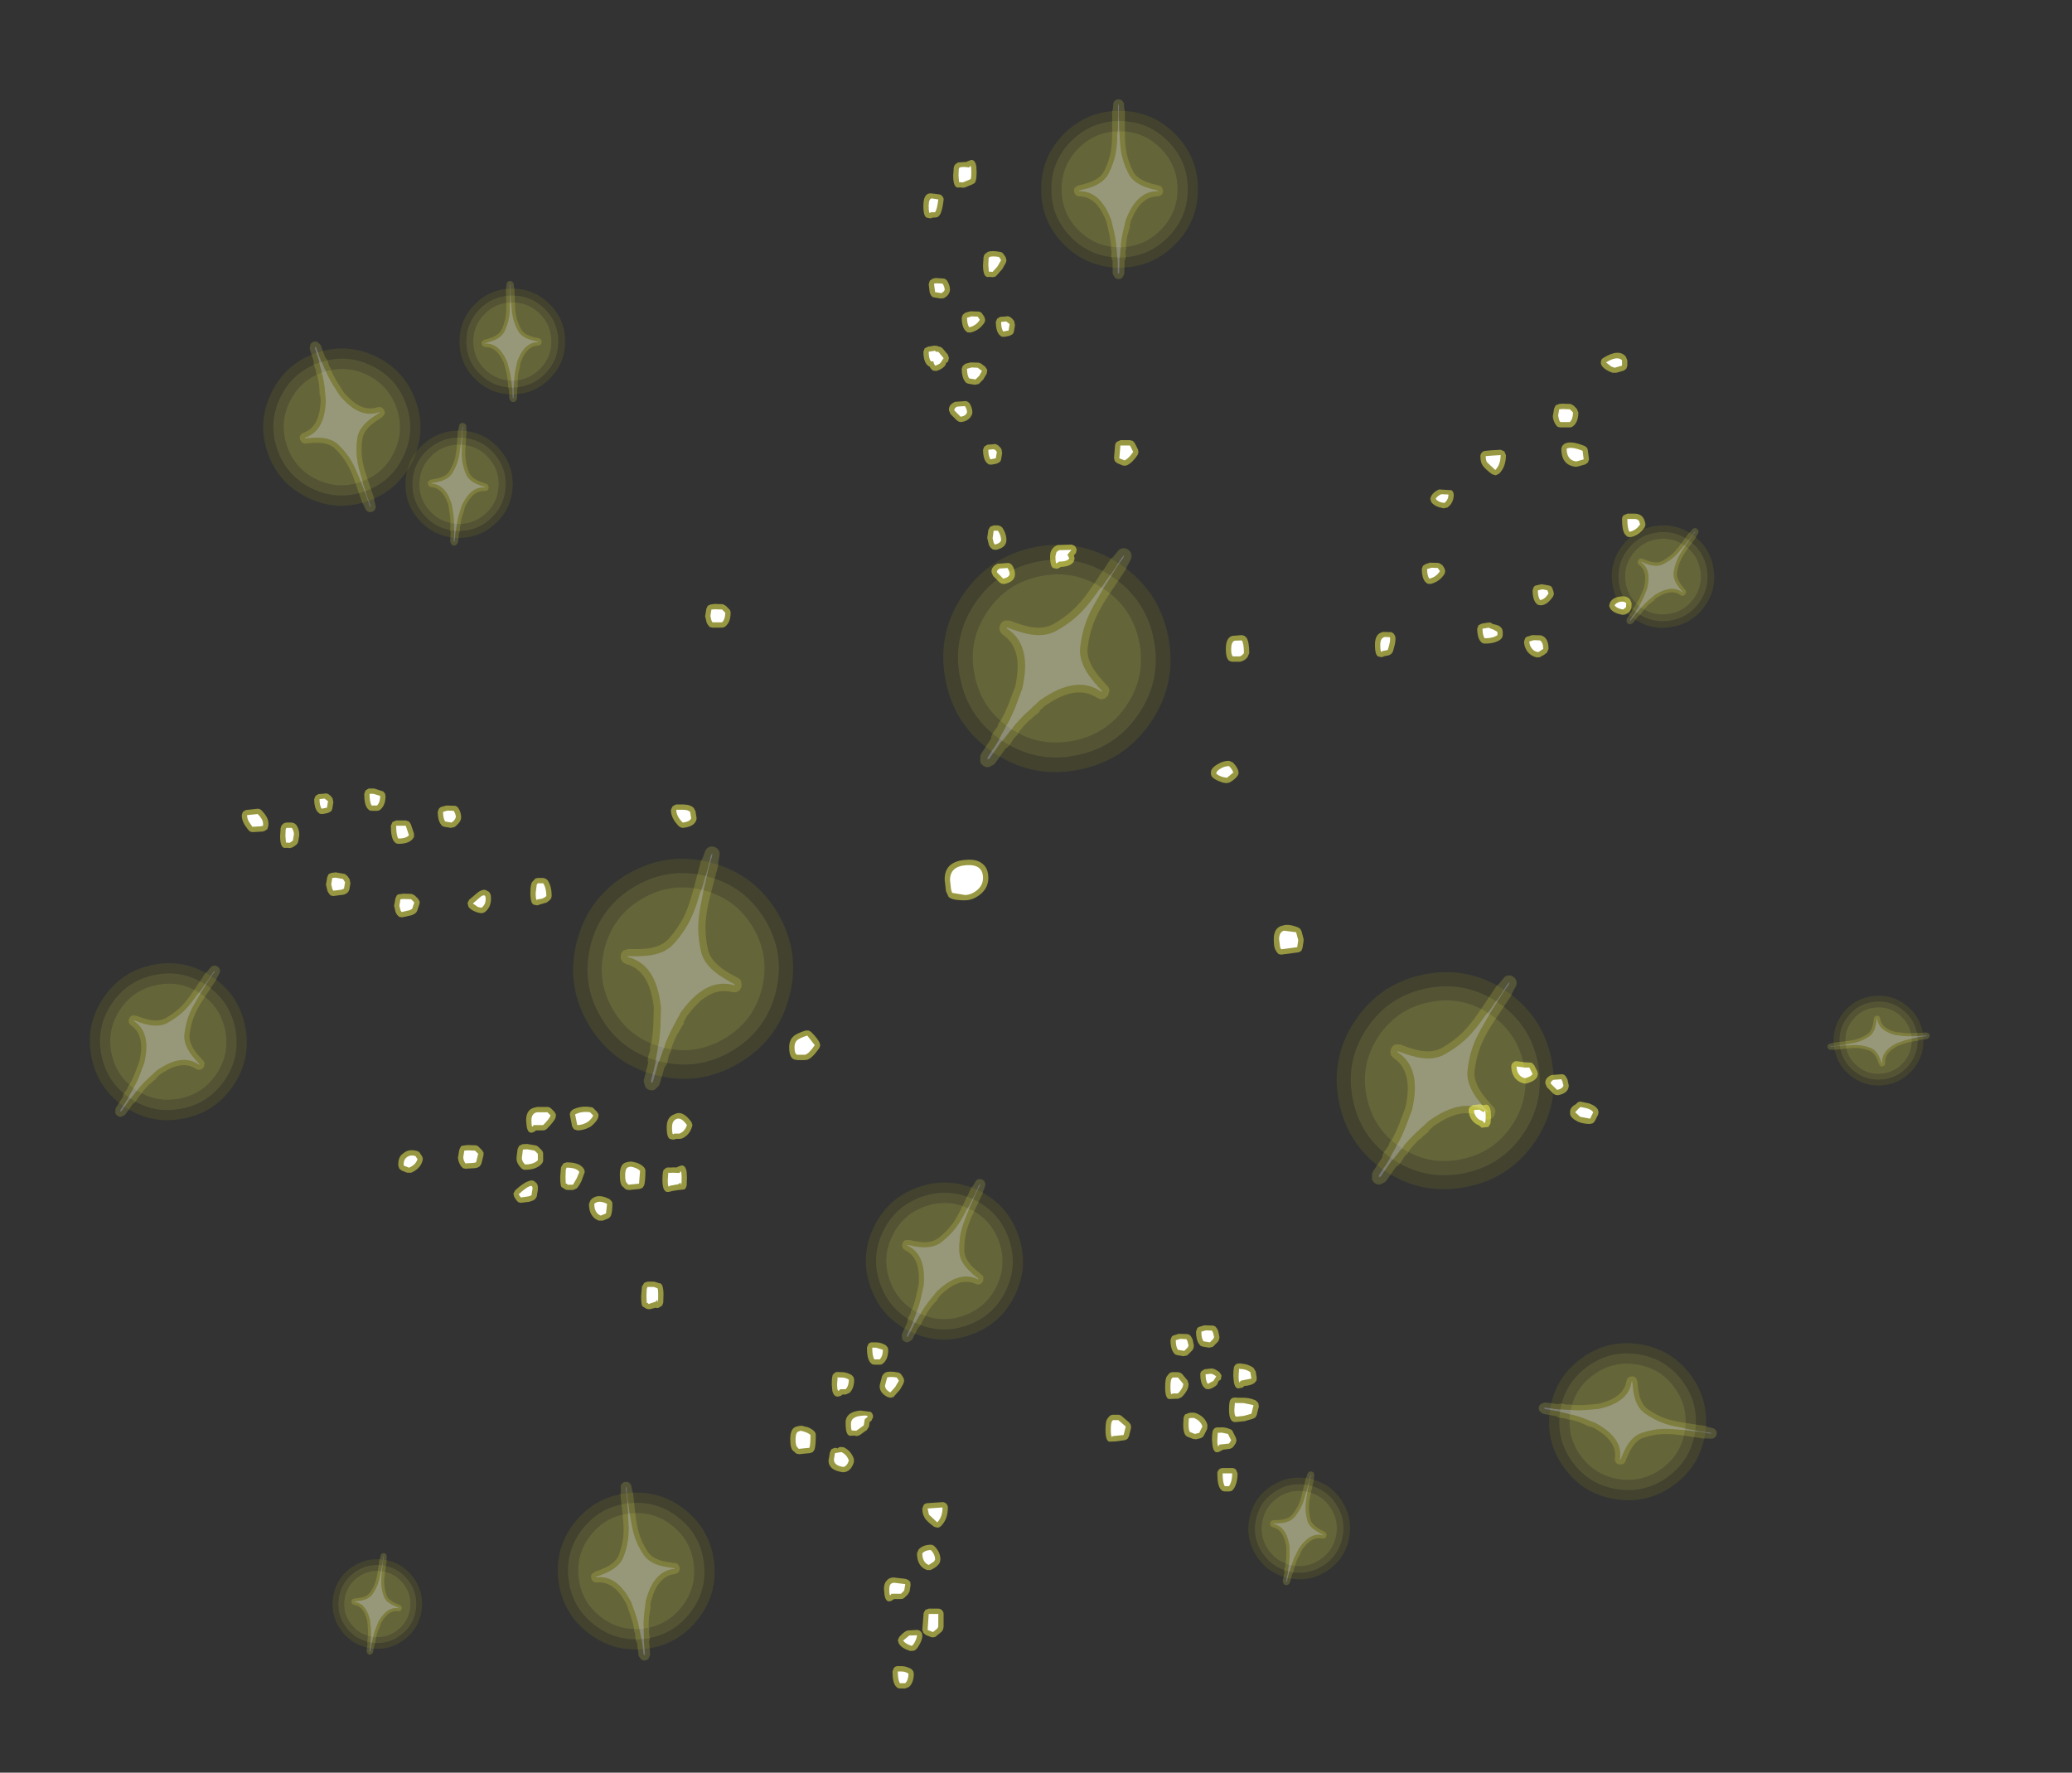 <?xml version="1.0" encoding="UTF-8" standalone="no"?>
<svg xmlns:ffdec="https://www.free-decompiler.com/flash" xmlns:xlink="http://www.w3.org/1999/xlink" ffdec:objectType="frame" height="332.85px" width="389.1px" xmlns="http://www.w3.org/2000/svg">
  <rect width="100%" height="100%" fill="#333333" stroke="none"/>
  <g transform="matrix(1.0, 0.0, 0.0, 1.0, 192.8, 194.45)">
    <use ffdec:characterId="2487" height="81.0" transform="matrix(-0.452, 0.156, -0.156, -0.452, -108.013, -100.876)" width="63.2" xlink:href="#sprite0"/>
    <use ffdec:characterId="2487" height="81.0" transform="matrix(0.302, 0.069, -0.069, 0.302, 44.43, 78.137)" width="63.2" xlink:href="#sprite0"/>
    <use ffdec:characterId="2487" height="81.0" transform="matrix(0.322, -0.009, 0.009, 0.322, -107.132, -143.083)" width="63.2" xlink:href="#sprite0"/>
    <use ffdec:characterId="2487" height="81.0" transform="matrix(0.27, 0.039, -0.039, 0.27, -128.898, 94.565)" width="63.2" xlink:href="#sprite0"/>
    <use ffdec:characterId="2487" height="81.0" transform="matrix(0.478, 0.0, 0.0, 0.478, 2.334, -178.274)" width="63.2" xlink:href="#sprite0"/>
    <use ffdec:characterId="2487" height="81.0" transform="matrix(0.326, 0.024, -0.024, 0.326, -115.923, -117.481)" width="63.2" xlink:href="#sprite0"/>
    <use ffdec:characterId="2487" height="81.0" transform="matrix(-0.071, 0.473, -0.473, -0.071, 134.243, 60.435)" width="63.2" xlink:href="#sprite0"/>
    <use ffdec:characterId="2487" height="81.0" transform="matrix(-0.031, -0.272, 0.272, -0.031, 149.936, 10.792)" width="63.2" xlink:href="#sprite0"/>
    <use ffdec:characterId="2487" height="81.0" transform="matrix(0.475, -0.052, 0.052, 0.475, -90.439, 82.95)" width="63.2" xlink:href="#sprite0"/>
    <use ffdec:characterId="2487" height="81.0" transform="matrix(0.252, 0.184, -0.184, 0.252, 118.984, -102.201)" width="63.2" xlink:href="#sprite0"/>
    <use ffdec:characterId="2487" height="81.0" transform="matrix(0.397, 0.266, -0.266, 0.397, -162.962, -23.324)" width="63.2" xlink:href="#sprite0"/>
    <use ffdec:characterId="2487" height="81.0" transform="matrix(0.431, 0.206, -0.206, 0.431, -20.726, 18.38)" width="63.2" xlink:href="#sprite0"/>
    <use ffdec:characterId="2487" height="81.0" transform="matrix(0.549, 0.368, -0.368, 0.549, 76.162, -25.376)" width="63.2" xlink:href="#sprite0"/>
    <use ffdec:characterId="2487" height="81.0" transform="matrix(0.647, 0.171, -0.171, 0.647, -78.031, -44.145)" width="63.2" xlink:href="#sprite0"/>
    <use ffdec:characterId="2487" height="81.0" transform="matrix(0.575, 0.385, -0.385, 0.575, 3.098, -106.254)" width="63.2" xlink:href="#sprite0"/>
    <use ffdec:characterId="2701" height="287.0" transform="matrix(1.0, 0.0, 0.0, 1.0, -147.4, -164.4)" width="263.6" xlink:href="#shape1"/>
  </g>
  <defs>
    <g id="sprite0" transform="matrix(1.0, 0.0, 0.0, 1.0, 31.6, 40.5)">
      <use ffdec:characterId="2484" height="70.6" transform="matrix(1.0, 0.0, 0.0, 1.0, -30.8, -35.3)" width="61.6" xlink:href="#shape0"/>
    </g>
    <g id="shape0" transform="matrix(1.0, 0.0, 0.0, 1.0, 30.8, 35.3)">
      <path d="M16.1 -16.15 Q22.8 -9.45 22.8 0.0 22.8 9.4 16.1 16.1 9.4 22.8 0.0 22.8 -9.45 22.8 -16.15 16.1 -22.8 9.45 -22.8 0.0 -22.8 -9.45 -16.15 -16.1 L-16.1 -16.15 Q-9.45 -22.8 0.0 -22.8 9.45 -22.8 16.1 -16.15" fill="#ffff51" fill-opacity="0.243" fill-rule="evenodd" stroke="none"/>
      <path d="M18.95 -18.95 Q26.8 -11.1 26.8 0.0 26.8 11.1 18.95 18.95 11.1 26.8 0.0 26.8 -11.1 26.8 -18.95 18.95 -26.8 11.1 -26.8 0.0 -26.8 -11.1 -18.95 -18.95 -11.1 -26.8 0.0 -26.8 11.1 -26.8 18.95 -18.95 M16.1 -16.15 Q9.45 -22.8 0.0 -22.8 -9.45 -22.8 -16.1 -16.15 L-16.15 -16.1 Q-22.8 -9.45 -22.8 0.0 -22.8 9.45 -16.15 16.1 -9.45 22.8 0.0 22.8 9.4 22.8 16.1 16.1 22.8 9.4 22.8 0.0 22.8 -9.45 16.1 -16.15" fill="#ffff43" fill-opacity="0.161" fill-rule="evenodd" stroke="none"/>
      <path d="M18.95 -18.95 Q11.1 -26.8 0.0 -26.8 -11.1 -26.8 -18.95 -18.95 -26.8 -11.1 -26.8 0.0 -26.8 11.1 -18.95 18.95 -11.1 26.8 0.0 26.8 11.1 26.8 18.95 18.95 26.8 11.1 26.8 0.0 26.8 -11.1 18.95 -18.95 M21.75 -21.8 Q30.8 -12.75 30.8 0.0 30.8 12.75 21.75 21.75 12.75 30.8 0.0 30.8 -12.75 30.8 -21.8 21.75 -30.8 12.75 -30.8 0.0 -30.8 -12.75 -21.8 -21.8 -12.75 -30.8 0.0 -30.8 12.75 -30.8 21.75 -21.8" fill="#ffff00" fill-opacity="0.078" fill-rule="evenodd" stroke="none"/>
      <path d="M0.15 -19.4 Q0.3 -16.45 0.7 -14.3 1.4 -10.35 3.5 -6.2 5.15 -2.85 9.75 -1.05 12.15 -0.15 15.1 0.5 L15.1 0.8 Q7.45 0.6 3.2 10.3 L2.5 11.95 1.25 17.2 Q0.7 19.8 0.5 22.0 L0.55 22.75 0.5 23.0 0.4 23.7 0.35 23.55 0.35 24.3 0.1 27.05 0.0 27.05 -0.1 32.8 -0.4 33.3 -0.7 32.8 -0.75 30.3 -0.7 29.9 -0.75 28.3 -0.8 27.05 -0.85 27.05 -1.0 25.65 -1.1 24.4 -1.15 23.55 -1.2 23.65 -1.3 22.55 -1.3 22.0 Q-1.5 19.8 -2.05 17.2 L-3.3 11.95 -4.0 10.3 Q-8.25 0.6 -15.9 0.8 L-15.9 0.5 Q-12.95 -0.15 -10.55 -1.05 -5.95 -2.85 -4.3 -6.2 -2.2 -10.35 -1.5 -14.3 -0.95 -17.15 -0.9 -21.3 L-0.85 -22.0 -0.8 -22.3 -0.75 -22.65 Q-0.6 -23.65 -0.6 -26.8 L-0.6 -27.0 -0.55 -27.25 -0.5 -28.95 -0.55 -30.8 -0.6 -32.4 -0.5 -33.3 -0.3 -33.3 -0.2 -32.35 -0.25 -31.95 -0.3 -29.95 -0.1 -22.9 0.15 -19.4" fill="#ffffff" fill-opacity="0.325" fill-rule="evenodd" stroke="none"/>
      <path d="M1.7 -33.6 L1.9 -31.45 2.1 -30.5 2.1 -22.35 Q2.1 -17.75 2.7 -14.65 3.35 -10.95 5.3 -7.1 L5.3 -7.05 Q6.7 -4.4 10.5 -2.9 L10.45 -2.9 Q12.75 -2.05 15.55 -1.45 16.2 -1.3 16.65 -0.75 L17.1 0.5 17.1 0.8 16.85 1.8 16.1 2.55 15.05 2.8 Q8.65 2.8 5.05 11.1 L4.45 12.45 3.9 14.7 4.15 14.5 4.2 14.5 Q3.45 16.55 3.25 18.05 L3.25 17.8 3.2 17.6 Q2.7 20.0 2.5 22.05 L2.5 22.1 2.6 22.95 2.6 23.2 2.35 24.45 2.4 26.55 2.3 27.35 2.0 28.1 1.9 32.85 1.8 33.45 1.05 34.75 Q0.45 35.3 -0.4 35.3 -1.25 35.3 -1.8 34.75 L-2.6 33.45 -2.7 32.85 -2.75 28.0 -3.05 27.45 -3.2 26.5 -3.1 24.45 -3.4 23.2 -3.35 22.9 -3.3 22.2 Q-3.5 20.1 -4.0 17.65 L-5.2 12.55 -5.8 11.1 -5.85 11.05 Q-9.5 2.8 -15.85 2.8 L-16.85 2.55 -17.6 1.8 -17.9 0.8 -17.9 0.5 Q-17.9 -0.2 -17.45 -0.75 L-16.3 -1.45 Q-13.55 -2.05 -11.25 -2.9 -7.5 -4.4 -6.1 -7.05 L-6.05 -7.1 Q-4.15 -10.95 -3.45 -14.65 -2.9 -17.75 -2.9 -22.35 L-2.9 -30.5 -2.65 -31.45 -2.45 -33.6 Q-2.35 -34.35 -1.8 -34.8 -1.25 -35.3 -0.5 -35.3 L-0.3 -35.3 Q0.45 -35.3 1.0 -34.8 1.55 -34.35 1.7 -33.6 M0.15 -19.4 L-0.1 -22.9 -0.3 -29.95 -0.25 -31.95 -0.2 -32.35 -0.3 -33.3 -0.5 -33.3 -0.6 -32.4 -0.55 -30.8 -0.5 -28.95 -0.55 -27.25 -0.6 -27.0 -0.6 -26.8 Q-0.6 -23.65 -0.75 -22.65 L-0.8 -22.3 -0.85 -22.0 -0.9 -21.3 Q-0.95 -17.15 -1.5 -14.3 -2.2 -10.35 -4.3 -6.2 -5.95 -2.85 -10.55 -1.05 -12.95 -0.15 -15.9 0.5 L-15.9 0.8 Q-8.25 0.6 -4.0 10.3 L-3.3 11.95 -2.05 17.2 Q-1.5 19.8 -1.3 22.0 L-1.3 22.55 -1.2 23.65 -1.15 23.55 -1.1 24.4 -1.0 25.65 -0.85 27.05 -0.8 27.05 -0.75 28.3 -0.7 29.9 -0.75 30.3 -0.7 32.8 -0.4 33.3 -0.1 32.8 0.0 27.05 0.1 27.05 0.35 24.3 0.35 23.55 0.4 23.7 0.5 23.0 0.55 22.75 0.5 22.0 Q0.7 19.8 1.25 17.2 L2.5 11.95 3.2 10.3 Q7.45 0.6 15.1 0.8 L15.1 0.5 Q12.15 -0.15 9.75 -1.05 5.15 -2.85 3.5 -6.2 1.4 -10.35 0.7 -14.3 0.3 -16.45 0.15 -19.4" fill="#ffff51" fill-opacity="0.161" fill-rule="evenodd" stroke="none"/>
    </g>
    <g id="shape1" transform="matrix(1.0, 0.0, 0.0, 1.0, 147.4, 164.4)">
      <path d="M107.85 -126.6 Q107.9 -127.05 108.3 -127.25 111.2 -129.05 112.5 -127.5 L112.8 -126.8 112.8 -125.8 112.6 -125.2 112.1 -124.85 110.7 -124.45 110.05 -124.45 109.4 -124.7 109.3 -124.75 Q108.3 -125.25 107.95 -125.85 107.75 -126.25 107.85 -126.6 M100.55 -118.65 L100.6 -118.65 102.15 -118.6 102.7 -118.3 103.3 -117.7 103.6 -117.0 Q103.6 -115.3 102.7 -114.5 102.4 -114.2 102.0 -114.2 L100.2 -114.2 99.7 -114.3 99.35 -114.7 99.15 -115.05 99.1 -115.15 Q98.8 -115.8 98.8 -116.4 L98.85 -116.55 99.05 -117.75 99.35 -118.35 100.0 -118.6 100.55 -118.65 M89.7 -109.7 L90.0 -109.0 Q90.0 -106.75 88.7 -105.5 L88.1 -105.2 87.4 -105.4 Q86.0 -106.45 85.6 -107.1 85.2 -107.7 85.2 -108.8 85.2 -109.2 85.5 -109.5 85.8 -109.8 86.2 -109.8 L87.3 -109.9 89.0 -110.0 89.7 -109.7 M100.55 -110.7 L100.95 -111.1 Q102.1 -111.8 104.8 -110.7 L105.15 -110.45 105.35 -110.1 105.6 -108.2 105.4 -107.6 104.9 -107.25 103.5 -106.85 103.1 -106.8 Q100.4 -107.1 100.4 -110.2 L100.55 -110.7 M17.6 -111.8 L19.4 -111.8 19.95 -111.65 20.3 -111.25 20.9 -110.05 21.0 -109.55 20.85 -109.05 Q19.85 -107.55 18.85 -107.1 L18.45 -107.0 18.05 -107.05 17.05 -107.45 16.55 -107.85 16.4 -108.45 16.6 -110.85 Q16.65 -111.25 16.95 -111.5 L17.6 -111.8 M77.5 -99.2 L77.45 -99.2 Q76.3 -99.6 75.95 -100.25 L75.8 -100.8 75.95 -101.3 Q76.45 -102.15 77.45 -102.55 L79.8 -102.4 80.1 -102.05 80.2 -101.6 Q80.2 -100.0 79.0 -99.15 L78.25 -99.0 77.5 -99.2 M74.4 -88.2 L74.95 -88.55 75.75 -88.8 75.8 -88.8 77.4 -88.75 78.05 -88.35 78.45 -87.75 78.6 -87.2 78.45 -86.65 Q77.45 -85.15 75.8 -84.8 L75.25 -84.85 74.8 -85.25 Q74.2 -86.05 74.2 -87.6 L74.4 -88.2 M68.5 -75.75 L68.9 -75.5 69.15 -75.1 Q69.5 -74.35 68.75 -72.05 L68.45 -71.65 68.0 -71.4 67.25 -71.25 67.2 -71.25 66.7 -71.05 66.15 -71.15 Q65.4 -71.25 65.4 -73.4 65.4 -75.55 67.0 -75.8 L68.5 -75.75 M41.25 -74.75 Q41.8 -74.0 41.8 -71.8 L41.5 -71.1 41.4 -71.0 41.35 -70.9 Q40.95 -70.45 40.3 -70.25 L40.05 -70.2 38.55 -70.2 38.35 -70.25 Q37.4 -70.4 37.4 -72.6 37.4 -74.7 38.6 -75.05 L40.4 -75.2 40.9 -75.05 41.25 -74.75 M4.8 -91.35 Q5.15 -91.9 5.85 -92.1 L5.75 -92.1 8.5 -92.2 9.1 -91.9 9.4 -91.25 9.25 -90.6 8.85 -90.15 8.9 -90.05 9.0 -89.55 8.85 -89.05 Q8.35 -88.1 6.45 -88.0 L6.4 -88.0 6.2 -87.85 5.7 -87.65 5.15 -87.75 Q4.4 -87.85 4.4 -90.0 4.4 -90.85 4.8 -91.35 M38.0 -51.6 L38.7 -51.3 Q39.5 -50.5 39.75 -49.7 L39.8 -49.25 39.65 -48.85 Q39.1 -48.05 38.05 -47.5 L37.45 -47.4 36.6 -47.55 36.6 -47.6 Q35.45 -47.95 34.9 -48.5 34.6 -48.8 34.6 -49.2 34.45 -50.15 35.85 -50.95 36.9 -51.6 38.0 -51.6 M51.6 -15.95 L51.15 -15.65 47.8 -15.2 47.3 -15.3 46.95 -15.7 46.75 -16.05 Q46.4 -16.5 46.4 -18.1 46.4 -20.25 48.0 -20.65 L47.95 -20.6 Q49.0 -21.1 51.0 -20.3 L51.35 -20.05 51.6 -19.65 52.0 -18.15 52.0 -17.75 51.8 -16.45 51.6 -15.95 M115.95 -96.9 L116.15 -96.3 116.2 -95.85 116.05 -95.45 Q115.05 -93.95 113.4 -93.6 L112.85 -93.65 112.4 -94.05 Q111.8 -94.8 111.8 -97.0 111.8 -97.4 112.1 -97.7 L112.8 -98.0 114.15 -98.0 Q115.35 -98.0 115.85 -97.1 L115.95 -96.9 M109.4 -80.8 L109.55 -81.3 Q110.0 -82.2 111.25 -82.4 112.6 -82.7 113.3 -81.9 L113.6 -81.2 113.55 -80.2 113.45 -80.0 Q113.15 -79.35 112.35 -79.05 L111.85 -79.0 111.1 -79.2 111.05 -79.2 Q109.9 -79.6 109.55 -80.25 109.4 -80.5 109.4 -80.8 M85.45 -77.35 L86.65 -77.55 87.1 -77.55 87.5 -77.3 87.8 -77.2 87.85 -77.2 87.9 -77.2 Q88.95 -77.0 89.3 -76.3 L89.4 -75.8 89.4 -75.2 89.3 -74.75 89.0 -74.4 Q88.0 -73.6 86.0 -73.6 L85.55 -73.7 85.2 -74.05 Q84.6 -74.85 84.6 -76.4 L84.85 -77.05 85.45 -77.35 M98.15 -84.5 L98.55 -84.3 98.75 -83.9 98.95 -83.3 99.0 -82.85 98.85 -82.45 Q97.65 -80.7 96.4 -80.8 L95.95 -80.9 95.6 -81.25 Q95.0 -82.05 95.0 -83.6 L95.2 -84.2 Q95.4 -84.5 95.75 -84.55 L96.65 -84.75 96.7 -84.75 98.15 -84.5 M94.15 -74.95 L94.95 -75.2 95.0 -75.2 96.6 -75.15 96.95 -75.0 Q98.0 -74.45 98.0 -72.6 L97.7 -71.9 97.35 -71.65 97.25 -71.55 96.35 -71.05 95.85 -71.0 Q94.6 -71.25 93.9 -72.3 93.4 -73.1 93.4 -74.0 L93.6 -74.6 Q93.8 -74.9 94.15 -74.95 M101.75 9.75 Q101.5 10.85 99.8 11.2 L99.3 11.15 98.9 10.9 97.7 9.7 97.4 9.0 Q97.3 7.95 98.55 7.4 L98.6 7.4 100.6 7.25 101.0 7.4 101.3 7.75 101.5 8.15 101.55 8.2 101.8 9.4 101.75 9.75 M106.7 16.05 L106.35 16.45 105.8 16.6 Q104.6 16.6 103.6 16.2 L103.5 16.15 Q102.2 15.5 102.05 14.75 L102.05 14.15 Q102.15 13.45 103.0 12.95 L103.1 12.9 103.15 12.9 103.3 12.7 Q103.6 12.4 104.0 12.4 L105.7 12.75 105.75 12.8 Q106.8 13.15 107.25 13.85 L107.4 14.35 107.3 14.85 106.7 16.05 M94.1 5.05 L94.2 5.05 94.85 5.1 95.3 5.55 95.9 6.75 96.0 7.2 95.9 7.65 Q95.6 8.5 93.85 9.0 L93.45 9.0 Q92.2 8.75 91.5 7.7 L91.5 7.65 Q91.0 6.85 91.0 5.8 91.0 5.4 91.3 5.1 91.6 4.8 92.0 4.8 L93.7 5.05 93.6 5.0 94.1 5.05 M87.2 15.3 L87.1 16.5 86.7 17.15 85.45 17.3 85.1 17.0 85.0 16.9 Q84.05 16.55 83.5 15.7 83.0 14.9 83.0 14.0 83.0 13.65 83.25 13.4 L83.8 13.05 85.15 12.9 85.8 13.1 Q86.85 12.55 87.15 14.2 L87.2 15.3 M35.95 55.4 L36.2 56.6 36.15 57.0 36.0 57.35 35.9 57.5 34.95 58.45 34.25 58.6 33.05 58.4 32.65 58.25 32.4 57.95 Q31.8 57.15 31.8 55.6 L32.0 55.0 Q32.2 54.7 32.55 54.65 L33.35 54.4 33.4 54.4 35.0 54.45 35.4 54.6 35.7 54.95 35.9 55.35 35.95 55.4 M31.1 56.95 L31.15 57.0 31.4 58.2 31.35 58.6 31.2 58.95 31.1 59.1 30.15 60.05 29.45 60.2 28.25 60.0 27.85 59.85 27.6 59.55 Q27.0 58.75 27.0 57.2 L27.2 56.6 Q27.4 56.3 27.75 56.25 L28.55 56.0 28.6 56.0 30.2 56.05 30.6 56.2 30.9 56.55 31.1 56.95 M40.1 61.55 L40.35 61.6 Q41.7 61.7 42.6 62.4 L43.0 63.05 43.2 64.25 43.15 64.8 42.75 65.25 Q42.15 65.7 40.85 65.8 40.55 66.2 40.15 66.15 39.15 66.6 38.9 65.0 L38.8 63.9 Q38.8 62.15 39.1 61.95 39.25 61.7 39.55 61.6 L40.1 61.55 M30.2 64.75 L30.4 65.4 Q30.45 66.55 29.1 67.9 L28.4 68.2 27.95 68.2 26.75 68.25 Q26.0 68.15 26.0 66.0 26.0 64.4 26.35 63.95 L26.55 63.7 26.7 63.5 Q27.0 63.2 27.4 63.2 L28.4 63.2 28.85 63.3 29.2 63.55 30.2 64.75 M29.45 72.1 L29.45 71.8 29.55 71.5 Q29.7 71.05 30.0 71.05 L30.5 70.85 30.8 70.8 31.4 70.8 31.8 70.9 Q33.5 71.55 33.95 73.1 L33.9 73.85 33.3 75.05 33.05 75.4 32.65 75.6 31.85 75.8 31.3 75.75 30.25 75.35 30.15 75.3 Q29.4 75.0 29.4 73.0 L29.45 72.1 M36.45 64.6 L36.05 64.85 35.75 65.55 Q35.15 66.15 34.25 66.4 L33.65 66.35 33.2 65.95 Q32.6 65.15 32.6 63.6 32.6 63.25 32.85 63.0 L33.4 62.65 34.75 62.5 Q35.4 62.55 36.25 63.25 L36.6 63.85 36.45 64.6 M39.55 68.0 L40.7 68.0 Q41.9 68.0 43.0 68.5 L43.5 69.0 43.6 69.65 43.2 71.25 42.95 71.7 42.5 71.95 41.1 72.35 40.95 72.4 39.4 72.55 Q38.0 72.8 38.0 70.3 38.0 68.55 38.3 68.35 38.45 68.1 38.75 68.0 L39.3 67.95 39.55 68.0 M38.2 73.9 Q38.55 74.0 38.7 74.35 L39.3 75.55 39.4 76.05 39.25 76.55 38.85 77.15 38.55 77.45 38.1 77.6 36.9 77.75 36.15 78.15 Q35.15 78.6 34.9 77.0 L34.8 75.9 Q34.8 74.15 35.1 73.95 35.25 73.7 35.55 73.6 L36.1 73.55 36.3 73.6 36.5 73.55 36.6 73.55 Q37.4 73.55 38.2 73.9 M15.15 71.95 L15.35 71.7 15.5 71.5 Q15.8 71.2 16.2 71.2 L17.2 71.2 Q17.55 71.2 17.85 71.45 L19.25 72.65 19.55 73.1 19.6 73.65 19.2 75.25 18.95 75.7 18.55 75.95 16.75 76.2 15.55 76.25 Q14.8 76.15 14.8 74.0 14.8 72.4 15.15 71.95 M39.6 82.2 Q39.6 84.05 38.85 85.15 L38.5 85.5 38.0 85.6 37.2 85.6 36.75 85.5 36.4 85.15 Q35.8 84.4 35.8 82.2 35.8 81.8 36.1 81.5 36.4 81.2 36.8 81.2 L38.6 81.2 Q39.0 81.2 39.3 81.5 L39.6 82.2 M-9.4 -162.1 Q-9.4 -160.05 -10.0 -159.95 L-10.15 -159.85 -11.6 -159.25 -12.0 -159.2 -12.4 -159.25 -12.7 -159.25 Q-13.8 -159.0 -13.8 -161.5 L-13.7 -162.8 -13.75 -162.75 -13.6 -163.3 -13.55 -163.4 -13.4 -163.6 -12.9 -163.95 -11.3 -164.05 -11.05 -164.2 -10.85 -164.25 Q-9.75 -164.85 -9.45 -163.2 L-9.4 -162.1 M-15.6 -156.9 Q-15.85 -154.75 -16.35 -154.05 L-16.7 -153.7 -17.2 -153.6 -17.65 -153.6 Q-17.85 -153.45 -18.1 -153.45 L-18.65 -153.55 Q-19.4 -153.65 -19.4 -155.8 -19.4 -158.15 -18.05 -158.15 L-18.0 -158.15 -16.4 -157.95 Q-16.05 -157.9 -15.8 -157.55 -15.55 -157.25 -15.6 -156.9 M-4.65 -147.05 L-4.35 -146.75 -3.95 -146.15 -3.8 -145.6 Q-3.8 -145.35 -3.95 -145.05 L-4.6 -143.9 -4.7 -143.8 -5.8 -142.55 -6.3 -142.4 -6.8 -142.45 -7.1 -142.45 Q-8.2 -142.2 -8.2 -144.7 L-8.1 -146.0 -8.15 -145.95 -8.0 -146.5 -7.95 -146.6 -7.8 -146.8 -7.3 -147.15 Q-6.55 -147.45 -5.0 -147.15 L-4.65 -147.05 M-15.6 -142.15 L-15.25 -142.05 -14.95 -141.75 Q-14.4 -140.9 -14.4 -140.0 L-14.5 -139.55 -14.7 -139.2 -14.75 -139.1 Q-15.15 -138.65 -15.6 -138.45 L-16.15 -138.4 -17.35 -138.6 Q-17.7 -138.65 -17.9 -138.9 L-18.2 -139.45 -18.4 -141.05 -18.2 -141.75 -17.6 -142.15 -17.0 -142.25 -15.6 -142.15 M-10.6 -136.0 L-9.0 -135.95 Q-8.6 -135.9 -8.35 -135.55 L-7.95 -134.95 -7.8 -134.4 Q-7.8 -134.1 -7.95 -133.85 -8.95 -132.35 -10.6 -132.0 L-11.15 -132.05 -11.6 -132.45 Q-12.2 -133.25 -12.2 -134.8 L-12.0 -135.35 -11.5 -135.75 -10.55 -136.0 -10.6 -136.0 M-16.6 -129.4 L-16.15 -129.3 -15.8 -129.05 -14.8 -127.85 -14.6 -127.25 -14.75 -126.6 Q-15.05 -126.25 -15.15 -126.35 -15.15 -125.95 -15.45 -125.65 -16.05 -125.05 -16.95 -124.8 L-17.6 -124.85 -18.05 -125.3 -18.25 -125.65 -18.45 -125.7 -18.8 -126.05 Q-19.4 -126.85 -19.4 -128.4 L-19.15 -129.05 -18.55 -129.35 -17.35 -129.55 -16.8 -129.5 -16.6 -129.4 M-10.6 -126.4 L-9.0 -126.35 -8.6 -126.2 -7.8 -125.6 -7.4 -125.0 -7.5 -124.3 -8.0 -123.45 -8.1 -123.25 -9.0 -122.35 -9.75 -122.2 -10.95 -122.4 -11.35 -122.55 -11.6 -122.85 Q-12.2 -123.65 -12.2 -125.2 L-12.0 -125.75 -11.5 -126.15 -10.55 -126.4 -10.6 -126.4 M-2.2 -133.4 L-2.4 -132.2 Q-2.45 -131.9 -2.65 -131.7 L-3.2 -131.4 -4.2 -131.2 -4.75 -131.25 -5.2 -131.65 Q-5.8 -132.45 -5.8 -134.0 L-5.55 -134.6 -5.0 -134.95 -3.65 -135.05 -3.7 -135.1 Q-2.95 -135.05 -2.35 -134.15 L-2.2 -133.4 M-11.4 -119.15 L-11.05 -119.0 -10.75 -118.75 Q-10.2 -117.9 -10.2 -117.0 L-10.25 -116.65 -10.6 -116.05 -10.7 -115.95 Q-11.25 -115.35 -12.25 -115.2 L-12.7 -115.25 -13.1 -115.5 -14.3 -116.7 -14.6 -117.4 Q-14.7 -118.45 -13.45 -119.0 L-13.4 -119.0 -11.4 -119.15 M-4.8 -108.2 Q-4.85 -107.9 -5.05 -107.7 L-5.6 -107.4 -6.6 -107.2 -7.15 -107.25 -7.6 -107.65 Q-8.2 -108.45 -8.2 -110.0 L-7.95 -110.6 -7.4 -110.95 -6.05 -111.05 -6.1 -111.1 Q-5.35 -111.05 -4.75 -110.15 L-4.6 -109.4 -4.8 -108.2 M-124.15 -46.05 L-123.55 -46.4 -122.55 -46.4 -120.85 -45.85 -120.5 -45.45 -120.4 -45.0 Q-120.4 -43.3 -121.3 -42.5 -121.6 -42.2 -122.0 -42.2 L-123.0 -42.2 -123.45 -42.3 -123.8 -42.65 Q-124.4 -43.4 -124.4 -45.4 L-124.15 -46.05 M-130.2 -43.8 L-130.4 -42.6 Q-130.45 -42.3 -130.65 -42.1 L-131.2 -41.8 -132.2 -41.6 -132.75 -41.65 -133.2 -42.05 Q-133.8 -42.85 -133.8 -44.4 L-133.55 -45.0 -133.0 -45.35 -131.65 -45.45 -131.7 -45.5 Q-130.95 -45.45 -130.35 -44.55 L-130.2 -43.8 M-139.45 -39.9 L-139.0 -40.0 -138.0 -40.0 -137.5 -39.85 -137.15 -39.55 Q-136.6 -38.7 -136.6 -37.8 L-136.6 -37.6 -136.8 -36.4 -136.95 -36.05 -137.25 -35.75 -137.85 -35.35 -138.35 -35.2 -138.8 -35.25 -139.1 -35.25 Q-140.2 -35.0 -140.2 -37.5 L-140.1 -38.8 -140.15 -38.75 -140.0 -39.3 -139.95 -39.4 -139.8 -39.6 -139.45 -39.9 M-127.0 -28.6 L-127.2 -27.4 -127.4 -27.0 Q-127.55 -26.8 -127.8 -26.65 L-128.25 -26.45 -128.35 -26.45 -130.2 -26.2 -130.7 -26.3 -131.05 -26.7 -131.25 -27.05 -131.3 -27.15 -131.6 -28.4 -131.55 -28.55 -131.35 -29.75 -131.1 -30.3 -130.55 -30.55 -129.75 -30.65 -128.05 -30.35 -127.55 -29.95 -127.15 -29.35 -127.0 -28.6 M-146.9 -39.65 Q-147.4 -40.5 -147.4 -41.4 L-147.2 -42.0 -146.65 -42.35 -144.4 -42.6 Q-144.0 -42.6 -143.7 -42.3 -142.35 -40.95 -142.4 -39.8 L-142.4 -39.4 -142.6 -38.75 -143.15 -38.4 -143.6 -38.3 -143.7 -38.3 -145.4 -38.2 -145.85 -38.3 -146.2 -38.65 -146.85 -39.55 -146.9 -39.65 M-92.85 -28.85 L-92.25 -29.5 -91.8 -29.6 -90.8 -29.6 -90.3 -29.45 -89.95 -29.15 Q-89.2 -28.05 -89.2 -26.2 L-89.3 -25.75 -89.6 -25.4 -90.0 -25.1 -90.1 -25.0 -91.45 -24.6 -91.9 -24.45 -92.45 -24.55 Q-93.2 -24.65 -93.2 -26.8 -93.2 -28.4 -92.85 -28.85 M-100.6 -25.55 Q-100.65 -24.0 -101.8 -23.15 L-102.2 -23.0 -102.6 -23.0 -103.25 -23.15 -103.35 -23.2 Q-104.5 -23.6 -104.85 -24.25 L-105.0 -24.9 -104.7 -25.5 -103.05 -26.9 Q-101.9 -27.7 -101.3 -27.15 -100.55 -26.95 -100.6 -25.6 L-100.6 -25.55 M-106.75 -42.75 Q-106.2 -41.9 -106.2 -41.0 L-106.25 -40.6 -106.4 -40.25 -106.5 -40.1 Q-106.9 -39.55 -107.45 -39.15 L-108.15 -39.0 -109.35 -39.2 -109.75 -39.35 -110.0 -39.65 Q-110.6 -40.45 -110.6 -42.0 L-110.4 -42.55 Q-110.2 -42.85 -109.9 -42.95 L-108.95 -43.2 -109.0 -43.2 -107.4 -43.15 Q-107.0 -43.1 -106.75 -42.75 M-119.1 -40.1 L-118.4 -40.4 -116.6 -40.4 -116.0 -40.2 -115.65 -39.7 -115.05 -37.9 -115.05 -37.3 -115.4 -36.8 -115.8 -36.5 -115.95 -36.4 Q-116.7 -36.0 -118.0 -36.0 L-118.45 -36.1 -118.8 -36.45 Q-119.4 -37.2 -119.4 -39.4 L-119.1 -40.1 M-117.0 -26.65 L-115.45 -26.6 -114.9 -26.3 -114.3 -25.7 -114.0 -25.2 Q-113.95 -24.95 -114.05 -24.65 L-114.45 -23.45 Q-114.6 -23.1 -114.9 -22.9 L-115.35 -22.65 -115.5 -22.6 -117.3 -22.2 -117.85 -22.3 -118.25 -22.7 -118.45 -23.05 -118.5 -23.15 -118.8 -24.4 -118.75 -24.55 -118.55 -25.75 -118.3 -26.3 Q-118.1 -26.55 -117.75 -26.55 L-117.0 -26.65 M-3.8 -93.0 L-3.85 -92.65 Q-4.1 -91.55 -5.8 -91.2 L-6.4 -91.3 -6.85 -91.7 -7.05 -92.05 -7.1 -92.15 -7.4 -93.4 -7.4 -93.55 -7.2 -94.95 -6.85 -95.55 -6.2 -95.8 -5.4 -95.8 -4.9 -95.65 -4.55 -95.35 Q-3.8 -94.2 -3.8 -93.0 M-5.4 -88.6 L-3.4 -88.75 -3.05 -88.6 -2.75 -88.35 Q-2.2 -87.5 -2.2 -86.6 L-2.25 -86.25 Q-2.5 -85.15 -4.2 -84.8 L-4.7 -84.85 -5.1 -85.1 -6.3 -86.3 -6.6 -87.0 Q-6.7 -88.05 -5.45 -88.6 L-5.4 -88.6 M-59.35 -80.95 L-58.6 -81.05 -57.05 -81.0 -56.5 -80.7 -55.9 -80.1 Q-55.6 -79.8 -55.6 -79.4 -55.6 -77.7 -56.5 -76.9 -56.8 -76.6 -57.2 -76.6 L-59.0 -76.6 -59.5 -76.7 -59.85 -77.1 -60.05 -77.45 -60.1 -77.55 -60.4 -78.8 -60.35 -78.95 -60.15 -80.15 -59.9 -80.7 -59.35 -80.95 M-66.5 -43.05 L-65.85 -43.4 -64.45 -43.4 Q-63.05 -43.35 -62.5 -42.7 L-62.2 -42.15 -62.0 -40.95 Q-61.95 -40.55 -62.15 -40.2 L-62.4 -39.85 -62.6 -39.65 Q-63.25 -39.15 -64.5 -39.0 L-64.9 -39.05 -65.3 -39.3 Q-66.85 -40.85 -66.8 -42.4 L-66.5 -43.05 M-40.95 -0.95 L-40.5 -0.7 Q-39.05 0.75 -38.85 1.5 -38.75 1.7 -38.8 1.95 L-38.95 2.35 Q-40.3 4.3 -41.25 4.55 L-41.75 4.6 -42.95 4.6 -43.35 4.55 Q-44.6 4.45 -44.6 2.2 -44.6 0.9 -43.85 0.2 L-43.8 0.15 Q-43.25 -0.4 -41.5 -0.95 L-40.95 -0.95 M-11.35 -33.0 Q-9.35 -33.15 -8.35 -32.3 -7.2 -31.45 -7.2 -29.6 -7.2 -27.65 -8.85 -26.4 -10.2 -25.4 -11.6 -25.4 -14.2 -25.4 -14.7 -26.1 L-15.0 -26.8 -15.15 -27.1 -15.4 -29.2 Q-15.5 -32.75 -11.35 -33.0 M-74.2 23.65 Q-72.65 23.9 -71.9 24.7 -71.6 25.0 -71.6 25.4 -71.6 27.45 -71.85 28.15 L-72.15 28.6 -72.7 28.8 -74.7 29.0 -75.25 28.9 -75.65 28.55 -75.65 28.5 -75.75 28.45 Q-76.4 28.1 -76.4 26.2 -76.4 24.2 -75.35 23.85 L-75.0 23.75 -74.9 23.75 -74.8 23.7 -74.2 23.65 M-80.45 15.35 Q-80.7 16.1 -81.7 16.95 L-81.75 17.0 Q-83.0 17.8 -84.4 17.8 L-85.0 17.6 -85.35 17.1 -85.8 14.8 -85.65 14.3 -85.25 13.9 Q-83.65 13.1 -81.8 13.45 -81.5 13.45 -81.3 13.7 L-80.7 14.3 -80.4 14.8 -80.45 15.35 M-62.85 17.15 Q-63.4 18.8 -64.8 19.35 L-65.2 19.4 -65.85 19.4 -66.3 19.55 -66.85 19.45 Q-67.6 19.35 -67.6 17.2 -67.6 15.25 -66.1 14.75 -64.6 13.95 -62.95 16.25 L-62.8 16.65 Q-62.75 16.9 -62.85 17.15 M-65.25 24.55 Q-64.15 23.95 -63.85 25.6 L-63.8 26.7 -63.85 28.15 Q-64.05 28.9 -64.4 28.9 L-65.4 29.0 -66.65 29.2 -66.75 29.25 -67.2 29.35 Q-68.4 29.6 -68.4 27.1 -68.4 25.35 -68.1 25.15 L-67.65 24.8 -67.1 24.75 -66.95 24.8 -66.6 24.75 -65.7 24.75 -65.45 24.6 -65.25 24.55 M-79.6 34.75 L-80.35 34.75 Q-82.2 34.05 -82.2 31.6 L-81.9 30.9 Q-80.7 29.5 -78.35 30.7 L-77.95 31.1 Q-77.8 31.3 -77.8 31.6 -77.8 33.0 -78.05 33.75 L-78.25 34.1 -78.6 34.35 -79.6 34.75 M-71.8 46.4 L-71.2 46.2 -70.0 46.2 -69.6 46.3 -69.0 46.5 Q-68.2 46.45 -68.2 48.7 L-68.25 50.15 Q-68.45 50.9 -68.8 50.9 -69.25 51.3 -69.65 51.1 L-70.9 51.4 -71.4 51.3 -71.65 51.15 -72.05 50.9 Q-72.4 50.85 -72.4 48.9 L-72.25 47.15 -72.2 47.05 -72.15 46.95 -71.8 46.4 M-43.0 73.35 L-42.9 73.35 -42.8 73.3 -42.2 73.25 -41.35 73.5 -41.35 73.45 Q-40.35 73.8 -39.9 74.3 -39.6 74.6 -39.6 75.0 -39.6 77.05 -39.85 77.75 L-40.15 78.2 -40.7 78.4 -42.7 78.6 -43.25 78.5 -43.65 78.15 -43.65 78.1 -43.75 78.05 Q-44.4 77.7 -44.4 75.8 -44.4 73.8 -43.35 73.45 L-43.0 73.35 M-26.1 58.55 L-26.0 59.0 Q-26.0 60.7 -26.9 61.5 -27.2 61.8 -27.6 61.8 L-28.6 61.8 -29.05 61.7 -29.4 61.35 Q-30.0 60.6 -30.0 58.6 L-29.75 57.95 Q-29.5 57.65 -29.15 57.6 L-28.15 57.6 Q-27.3 57.65 -26.45 58.15 L-26.1 58.55 M-32.5 64.15 L-32.4 64.6 Q-32.4 66.3 -33.3 67.1 L-34.0 67.4 -34.6 67.4 Q-34.8 67.65 -35.1 67.7 -36.15 68.1 -36.5 66.7 L-36.6 65.5 Q-36.6 63.75 -36.3 63.55 L-35.85 63.2 -35.3 63.15 -35.15 63.2 -34.55 63.2 Q-33.7 63.25 -32.85 63.75 L-32.5 64.15 M-31.25 70.4 L-29.3 70.65 Q-28.8 71.05 -28.85 71.65 L-29.15 72.3 -29.5 72.6 -29.6 73.4 -30.0 74.05 -31.4 75.05 -31.9 75.2 -32.45 75.1 -33.05 75.15 Q-34.0 75.2 -34.0 72.9 -34.15 70.7 -31.25 70.4 M-23.85 63.35 L-23.55 63.65 -23.15 64.25 -23.0 64.8 -23.15 65.35 -23.8 66.5 -23.9 66.6 -25.0 67.85 -25.5 68.0 -26.05 67.9 Q-27.7 67.1 -27.6 65.7 L-27.55 65.45 -27.15 63.95 -26.9 63.55 -26.5 63.25 Q-25.75 62.95 -24.2 63.25 L-23.85 63.35 M-34.35 77.3 Q-32.95 78.0 -32.45 79.5 L-32.45 80.1 Q-32.95 81.7 -34.1 81.95 L-34.5 82.0 Q-37.35 81.6 -37.2 79.6 L-37.15 79.45 -36.95 78.25 -36.65 77.65 -36.0 77.4 Q-35.65 77.4 -35.55 77.55 -35.35 77.3 -35.0 77.25 L-34.35 77.3 M-20.3 96.5 Q-19.45 95.6 -18.0 95.6 -17.6 95.6 -17.3 95.9 -16.2 97.0 -16.2 98.4 L-16.3 98.9 -16.5 99.25 -16.65 99.4 Q-17.15 99.95 -18.05 100.35 L-18.75 100.35 Q-20.6 99.65 -20.6 97.2 L-20.3 96.5 M-14.8 88.6 Q-14.8 90.85 -16.1 92.1 -16.35 92.35 -16.7 92.4 L-17.35 92.25 Q-18.75 91.25 -19.2 90.5 L-19.2 90.45 Q-19.6 89.8 -19.6 88.8 L-19.35 88.15 Q-19.1 87.85 -18.7 87.8 L-15.8 87.6 Q-15.4 87.6 -15.1 87.9 -14.8 88.2 -14.8 88.6 M-93.9 17.0 L-94.0 15.9 Q-94.0 13.7 -92.1 13.45 L-91.95 13.4 -90.0 13.4 Q-89.6 13.4 -89.3 13.7 L-88.7 14.3 -88.4 14.8 -88.45 15.35 Q-88.65 16.05 -90.1 17.5 -90.4 17.8 -90.8 17.8 L-92.1 17.8 -92.55 18.1 Q-93.65 18.65 -93.9 17.0 M-95.6 21.3 L-95.3 20.7 -94.7 20.4 -93.8 20.35 -92.05 20.65 -91.7 20.9 -91.1 21.5 Q-90.8 21.8 -90.8 22.2 L-90.8 23.4 Q-90.8 23.8 -91.1 24.1 -92.1 25.2 -94.2 25.2 -94.6 25.2 -94.9 24.9 -95.85 23.95 -95.8 23.0 L-95.8 22.9 -95.6 21.3 M-87.35 24.55 L-87.0 24.0 -86.4 23.8 Q-83.9 23.8 -83.15 25.05 -83.0 25.3 -83.0 25.65 L-83.2 26.2 -83.55 27.15 -83.55 27.2 Q-84.05 28.25 -84.5 28.7 L-85.2 29.0 -86.2 29.0 -86.65 28.9 -86.85 28.75 -87.25 28.5 Q-87.6 28.45 -87.6 26.5 L-87.45 24.75 -87.4 24.65 -87.35 24.55 M-113.55 22.65 L-113.4 23.05 -113.45 23.5 Q-113.9 25.05 -115.6 25.75 L-116.35 25.75 -117.35 25.35 -117.8 25.0 -118.0 24.45 Q-118.1 22.75 -117.05 22.1 -116.1 21.25 -114.55 21.65 -114.2 21.7 -113.95 22.05 L-113.55 22.65 M-106.55 21.45 L-106.3 20.9 Q-106.1 20.65 -105.75 20.65 L-105.0 20.55 -103.45 20.6 Q-103.15 20.65 -102.9 20.9 L-102.3 21.5 -102.0 21.95 -102.0 22.45 -102.4 24.05 -102.7 24.55 -103.15 24.8 -103.6 24.9 -103.7 24.9 -105.4 25.0 -105.85 24.9 -106.2 24.55 Q-106.8 23.7 -106.8 22.8 L-106.75 22.65 -106.55 21.45 M-91.8 29.0 L-92.0 30.2 -92.25 30.65 -92.65 30.95 -93.25 31.15 -93.35 31.2 -95.0 31.4 -95.45 31.3 -95.8 30.95 -96.2 30.35 -96.4 29.7 -96.05 29.05 Q-94.5 27.65 -93.7 27.4 -92.7 26.95 -92.25 27.55 -91.7 27.85 -91.8 28.9 L-91.8 29.0 M-19.05 107.85 L-18.4 107.6 -16.6 107.6 Q-16.2 107.6 -15.9 107.9 -15.6 108.2 -15.6 108.6 L-15.6 111.0 -15.7 111.5 -15.9 111.85 -16.0 111.95 -17.15 112.9 -17.55 113.0 -17.95 112.95 -18.95 112.55 -19.4 112.15 -19.6 111.6 -19.35 108.45 -19.05 107.85 M-19.6 112.6 Q-19.55 113.25 -20.05 114.2 -20.6 115.3 -21.15 115.5 L-21.9 115.55 Q-23.55 115.0 -24.0 114.15 L-24.2 113.55 -23.95 112.95 Q-23.0 111.85 -22.35 111.7 L-22.3 111.7 -20.6 111.6 Q-20.2 111.6 -19.9 111.9 -19.6 112.2 -19.6 112.6 M-22.25 102.2 L-21.85 102.6 -21.8 103.2 -22.0 104.4 -22.3 104.9 -22.9 105.5 Q-23.2 105.8 -23.6 105.8 L-24.9 105.8 -25.35 106.1 Q-26.45 106.65 -26.7 105.0 L-26.8 103.9 Q-26.8 102.85 -26.3 102.35 -25.8 101.7 -24.75 101.75 L-24.6 101.8 -22.8 102.0 -22.25 102.2 M-21.2 119.8 Q-21.2 121.5 -22.1 122.3 L-22.8 122.6 -23.8 122.6 -24.25 122.5 -24.6 122.15 Q-25.2 121.4 -25.2 119.4 L-24.95 118.75 Q-24.7 118.45 -24.35 118.4 L-23.35 118.4 Q-22.5 118.45 -21.65 118.95 L-21.3 119.35 -21.2 119.8" fill="#ffff51" fill-opacity="0.494" fill-rule="evenodd" stroke="none"/>
      <path d="M111.8 -126.8 L111.8 -125.8 110.4 -125.4 109.75 -125.65 108.8 -126.4 Q110.9 -127.7 111.8 -126.8 M100.65 -117.65 L102.0 -117.6 102.6 -117.0 Q102.6 -115.8 102.0 -115.2 L100.2 -115.2 100.0 -115.55 99.8 -116.4 100.0 -117.6 100.65 -117.65 M88.0 -106.2 L86.45 -107.65 Q86.2 -108.05 86.2 -108.8 L87.4 -108.9 89.0 -109.0 Q89.0 -107.2 88.0 -106.2 M104.6 -108.2 L103.2 -107.8 Q101.4 -108.05 101.4 -110.2 102.3 -110.65 104.4 -109.8 L104.6 -108.2 M20.0 -109.6 Q19.2 -108.4 18.4 -108.0 L17.4 -108.4 17.6 -110.8 19.4 -110.8 20.0 -109.6 M78.4 -100.0 L77.75 -100.15 Q77.05 -100.4 76.8 -100.8 77.15 -101.35 77.85 -101.65 L79.2 -101.6 Q79.2 -100.55 78.4 -100.0 M68.2 -74.8 Q68.4 -74.2 67.8 -72.4 L66.8 -72.2 66.6 -72.05 Q66.4 -72.15 66.4 -73.4 66.4 -74.65 67.25 -74.85 L68.2 -74.8 M75.2 -87.6 L76.05 -87.85 77.2 -87.8 77.6 -87.2 Q76.85 -86.05 75.6 -85.8 75.2 -86.4 75.2 -87.6 M40.55 -71.55 Q40.35 -71.3 40.0 -71.2 L38.75 -71.2 Q38.4 -71.35 38.4 -72.6 38.4 -73.9 39.05 -74.15 L40.4 -74.2 Q40.8 -73.6 40.8 -71.8 L40.55 -71.55 M7.65 -90.3 L8.0 -89.6 Q7.6 -89.0 6.1 -89.0 L5.8 -88.8 5.6 -88.65 Q5.4 -88.75 5.4 -90.0 L5.6 -90.8 6.1 -91.15 8.4 -91.2 7.65 -90.3 M38.0 -50.6 Q38.6 -50.0 38.8 -49.4 L37.6 -48.4 36.85 -48.55 Q36.0 -48.8 35.6 -49.2 35.6 -49.65 36.35 -50.1 37.15 -50.6 38.0 -50.6 M51.0 -17.9 L50.8 -16.6 47.8 -16.2 47.6 -16.55 47.4 -18.1 Q47.4 -19.4 48.3 -19.7 L50.6 -19.4 51.0 -17.9 M115.0 -96.6 L115.2 -96.0 Q114.45 -94.85 113.2 -94.6 112.8 -95.2 112.8 -97.0 L114.15 -97.0 Q114.75 -97.0 115.0 -96.6 M110.4 -80.8 Q110.7 -81.3 111.45 -81.45 112.2 -81.6 112.6 -81.2 L112.55 -80.45 112.0 -80.0 111.35 -80.15 Q110.65 -80.4 110.4 -80.8 M88.4 -75.8 L88.4 -75.2 Q87.6 -74.6 86.0 -74.6 85.6 -75.2 85.6 -76.4 L86.8 -76.6 Q86.95 -76.45 87.6 -76.25 L88.4 -75.8 M98.0 -83.0 Q97.2 -81.8 96.4 -81.8 96.0 -82.4 96.0 -83.6 L96.85 -83.8 97.8 -83.6 98.0 -83.0 M95.25 -74.25 L96.4 -74.2 Q97.0 -73.8 97.0 -72.6 L96.6 -72.35 Q96.3 -72.1 96.0 -72.0 95.2 -72.15 94.75 -72.85 94.4 -73.4 94.4 -74.0 L95.25 -74.25 M105.35 13.7 Q106.1 13.95 106.4 14.4 L105.8 15.6 103.95 15.25 103.0 14.4 103.6 13.75 104.0 13.4 105.35 13.7 M93.5 6.0 L94.4 6.0 95.0 7.2 Q94.75 7.7 93.6 8.0 92.8 7.85 92.35 7.15 92.0 6.55 92.0 5.8 L93.5 6.0 M100.6 8.6 L100.8 9.4 Q100.6 10.0 99.6 10.2 L98.4 9.0 Q98.4 8.55 98.95 8.3 L100.4 8.2 100.6 8.6 M86.0 14.1 Q86.2 14.05 86.2 15.3 86.2 16.55 85.9 16.4 L85.6 16.0 Q84.8 15.85 84.35 15.15 84.0 14.6 84.0 14.0 L85.0 13.9 85.8 14.4 86.0 14.1 M35.0 55.8 L35.2 56.6 35.05 56.95 34.4 57.6 33.2 57.4 Q32.8 56.8 32.8 55.6 L33.65 55.35 34.8 55.4 35.0 55.8 M30.2 57.4 L30.4 58.2 30.25 58.55 29.6 59.2 28.4 59.0 Q28.0 58.4 28.0 57.2 L28.85 56.95 30.0 57.0 30.2 57.4 M29.4 65.4 Q29.4 66.2 28.4 67.2 L27.4 67.2 27.2 67.35 Q27.0 67.25 27.0 66.0 27.0 64.8 27.2 64.45 L27.4 64.2 28.4 64.2 29.4 65.4 M40.0 62.6 Q41.2 62.6 42.0 63.2 L42.2 64.4 40.2 64.8 40.0 65.1 Q39.8 65.15 39.8 63.9 L39.9 62.5 40.0 62.6 M34.0 65.4 Q33.6 64.8 33.6 63.6 L34.6 63.5 Q35.05 63.55 35.6 64.0 L35.05 64.85 34.0 65.4 M33.0 73.4 L32.4 74.6 31.6 74.8 30.7 74.45 Q30.4 74.25 30.4 73.0 L30.45 71.9 30.8 71.8 31.4 71.8 Q32.65 72.3 33.0 73.4 M39.0 70.3 L39.1 68.9 39.2 69.0 40.7 69.0 42.6 69.4 42.2 71.0 40.8 71.4 39.4 71.55 Q39.0 71.55 39.0 70.3 M17.2 72.2 L18.6 73.4 18.2 75.0 16.2 75.2 16.0 75.35 Q15.8 75.25 15.8 74.0 15.8 72.8 16.0 72.45 L16.2 72.2 17.2 72.2 M38.0 76.6 L36.2 76.8 36.0 77.1 Q35.8 77.15 35.8 75.9 L35.9 74.5 36.0 74.6 36.6 74.55 37.8 74.8 38.4 76.0 38.0 76.6 M38.0 84.6 L37.2 84.6 Q36.8 84.0 36.8 82.2 L38.6 82.2 Q38.6 83.7 38.0 84.6 M-10.6 -163.3 Q-10.4 -163.35 -10.4 -162.1 -10.4 -160.9 -10.55 -160.8 L-12.0 -160.2 -12.7 -160.25 -12.8 -161.5 -12.75 -162.75 -12.6 -163.0 Q-12.0 -163.2 -10.8 -163.0 L-10.6 -163.3 M-17.2 -154.6 L-18.0 -154.6 -18.2 -154.45 Q-18.4 -154.55 -18.4 -155.8 -18.4 -157.1 -17.85 -157.2 L-16.6 -157.0 Q-16.8 -155.2 -17.2 -154.6 M-4.8 -145.6 L-5.5 -144.4 -6.4 -143.4 -7.1 -143.45 -7.2 -144.7 -7.15 -145.95 -7.0 -146.2 Q-6.4 -146.4 -5.2 -146.2 L-4.8 -145.6 M-15.4 -140.0 L-15.55 -139.75 -16.0 -139.4 -17.2 -139.6 -17.4 -141.2 -16.9 -141.25 -15.8 -141.2 Q-15.4 -140.6 -15.4 -140.0 M-11.2 -134.8 L-10.35 -135.05 -9.2 -135.0 -8.8 -134.4 Q-9.55 -133.25 -10.8 -133.0 -11.2 -133.6 -11.2 -134.8 M-17.05 -128.4 L-16.6 -128.4 -15.6 -127.2 -16.15 -126.35 Q-16.55 -125.95 -17.2 -125.8 L-17.4 -126.15 -17.55 -126.6 -18.0 -126.6 Q-18.4 -127.2 -18.4 -128.4 L-17.2 -128.6 -17.05 -128.4 M-10.35 -125.45 L-9.2 -125.4 -8.4 -124.8 -8.9 -123.9 -9.6 -123.2 -10.8 -123.4 Q-11.2 -124.0 -11.2 -125.2 L-10.35 -125.45 M-3.4 -132.4 L-4.4 -132.2 Q-4.8 -132.8 -4.8 -134.0 L-3.85 -134.1 -3.2 -133.6 -3.4 -132.4 M-12.4 -116.2 L-13.6 -117.4 Q-13.6 -117.85 -13.05 -118.1 L-11.6 -118.2 Q-11.2 -117.6 -11.2 -117.0 L-11.4 -116.65 Q-11.75 -116.3 -12.4 -116.2 M-5.8 -108.4 L-6.8 -108.2 Q-7.2 -108.8 -7.2 -110.0 L-6.25 -110.1 Q-5.9 -110.05 -5.6 -109.6 L-5.8 -108.4 M-123.0 -43.2 Q-123.4 -43.8 -123.4 -45.4 L-122.7 -45.4 -121.4 -45.0 Q-121.4 -43.8 -122.0 -43.2 L-123.0 -43.2 M-131.4 -42.8 L-132.4 -42.6 Q-132.8 -43.2 -132.8 -44.4 L-131.85 -44.5 -131.2 -44.0 -131.4 -42.8 M-137.6 -37.8 L-137.8 -36.6 -138.4 -36.2 -139.1 -36.25 -139.2 -37.5 -139.15 -38.75 -139.0 -39.0 -138.0 -39.0 Q-137.6 -38.4 -137.6 -37.8 M-128.0 -28.8 L-128.2 -27.6 -128.65 -27.4 -130.2 -27.2 -130.4 -27.55 -130.6 -28.4 -130.4 -29.6 -129.75 -29.65 -128.4 -29.4 -128.0 -28.8 M-143.4 -39.4 L-143.85 -39.3 -145.4 -39.2 -146.05 -40.15 Q-146.4 -40.75 -146.4 -41.4 L-144.4 -41.6 Q-143.4 -40.6 -143.4 -39.8 L-143.4 -39.4 M-90.8 -28.6 Q-90.2 -27.7 -90.2 -26.2 L-90.6 -25.9 Q-91.15 -25.6 -91.8 -25.6 L-92.0 -25.45 Q-92.2 -25.55 -92.2 -26.8 L-92.0 -28.35 -91.8 -28.6 -90.8 -28.6 M-107.35 -40.65 Q-107.6 -40.25 -108.0 -40.0 L-109.2 -40.2 Q-109.6 -40.8 -109.6 -42.0 L-108.75 -42.25 -107.6 -42.2 Q-107.2 -41.6 -107.2 -41.0 L-107.35 -40.65 M-116.0 -37.6 L-116.4 -37.3 Q-117.0 -37.0 -118.0 -37.0 -118.4 -37.6 -118.4 -39.4 L-116.6 -39.4 -116.0 -37.6 M-115.6 -25.6 L-115.0 -25.0 -115.4 -23.8 -115.85 -23.55 -117.4 -23.2 -117.6 -23.55 -117.8 -24.4 -117.6 -25.6 -116.95 -25.65 -115.6 -25.6 M-101.6 -25.6 Q-101.6 -24.55 -102.4 -24.0 L-103.05 -24.15 -104.0 -24.8 -102.5 -26.1 Q-101.55 -26.75 -101.6 -25.6 M-4.8 -93.0 Q-5.0 -92.4 -6.0 -92.2 L-6.2 -92.55 -6.4 -93.4 -6.2 -94.8 -5.4 -94.8 Q-4.8 -93.9 -4.8 -93.0 M-5.05 -87.7 L-3.6 -87.8 Q-3.2 -87.2 -3.2 -86.6 -3.4 -86.0 -4.4 -85.8 L-5.6 -87.0 Q-5.6 -87.45 -5.05 -87.7 M-56.6 -79.4 Q-56.6 -78.2 -57.2 -77.6 L-59.0 -77.6 -59.2 -77.95 -59.4 -78.8 -59.2 -80.0 -58.55 -80.05 -57.2 -80.0 -56.6 -79.4 M-63.0 -40.8 L-63.25 -40.45 Q-63.7 -40.1 -64.6 -40.0 -65.8 -41.2 -65.8 -42.4 L-64.55 -42.4 Q-63.6 -42.4 -63.2 -42.0 L-63.0 -40.8 M-9.45 -27.2 Q-10.5 -26.4 -11.6 -26.4 L-14.0 -26.8 -14.2 -27.45 -14.4 -29.2 Q-14.4 -31.8 -11.3 -32.0 -8.2 -32.2 -8.2 -29.6 -8.2 -28.15 -9.45 -27.2 M-41.2 0.0 L-39.8 1.8 Q-40.85 3.35 -41.6 3.6 L-43.1 3.6 Q-43.6 3.45 -43.6 2.2 -43.6 1.35 -43.15 0.9 -42.65 0.45 -41.2 0.0 M-65.2 18.4 L-66.2 18.4 -66.4 18.55 Q-66.6 18.45 -66.6 17.2 -66.6 16.0 -65.75 15.65 -64.85 15.3 -63.8 16.8 -64.2 18.0 -65.2 18.4 M-64.8 26.7 Q-64.8 28.7 -65.0 27.6 L-65.4 27.9 -67.0 28.2 -67.2 28.35 Q-67.4 28.35 -67.4 27.1 L-67.3 25.7 -67.2 25.8 -66.55 25.75 -65.2 25.8 -65.0 25.5 Q-64.8 25.45 -64.8 26.7 M-72.8 27.8 L-74.8 28.0 -75.1 27.65 Q-75.4 27.4 -75.4 26.2 -75.4 25.0 -74.9 24.75 L-74.4 24.6 Q-73.2 24.8 -72.6 25.4 L-72.8 27.8 M-79.0 33.4 L-80.0 33.8 Q-81.2 33.3 -81.2 31.6 -80.4 30.8 -78.8 31.6 L-79.0 33.4 M-71.35 47.6 L-71.2 47.2 -70.0 47.2 -69.35 47.45 Q-69.2 47.5 -69.2 48.7 -69.2 50.7 -69.4 49.6 L-69.65 49.95 -71.0 50.4 Q-71.2 50.1 -71.35 50.2 L-71.4 48.9 -71.35 47.6 M-42.9 74.35 L-42.4 74.2 -41.7 74.4 Q-40.95 74.65 -40.6 75.0 -40.6 76.8 -40.8 77.4 L-42.8 77.6 -43.1 77.25 Q-43.4 77.0 -43.4 75.8 -43.4 74.6 -42.9 74.35 M-27.6 60.8 L-28.6 60.8 Q-29.0 60.2 -29.0 58.6 L-28.3 58.6 -27.0 59.0 Q-27.0 60.2 -27.6 60.8 M-34.0 66.4 L-35.0 66.4 -35.3 66.7 Q-35.6 66.75 -35.6 65.5 L-35.5 64.1 -35.4 64.2 -34.7 64.2 Q-34.05 64.2 -33.4 64.6 -33.4 65.8 -34.0 66.4 M-30.6 73.2 L-32.0 74.2 -32.8 74.15 Q-33.0 74.1 -33.0 72.9 -33.0 71.6 -31.15 71.4 -29.05 71.15 -30.4 72.0 L-30.6 73.2 M-24.0 64.8 L-24.7 66.0 -25.6 67.0 Q-26.6 66.5 -26.6 65.7 L-26.2 64.2 Q-25.6 64.0 -24.4 64.2 L-24.0 64.8 M-33.4 79.8 Q-33.7 80.8 -34.4 81.0 -36.2 80.75 -36.2 79.6 L-36.0 78.4 -34.8 78.2 Q-33.75 78.7 -33.4 79.8 M-16.8 91.4 L-18.35 89.95 -18.6 88.8 -15.8 88.6 Q-15.8 90.4 -16.8 91.4 M-18.0 96.6 Q-17.2 97.4 -17.2 98.4 L-17.4 98.75 -18.4 99.4 Q-19.6 98.9 -19.6 97.2 -19.0 96.6 -18.0 96.6 M-92.8 17.1 Q-93.0 17.15 -93.0 15.9 -93.0 14.6 -91.95 14.4 L-90.0 14.4 -89.4 15.0 Q-89.6 15.6 -90.8 16.8 L-92.6 16.8 -92.8 17.1 M-91.8 22.2 L-91.8 23.4 Q-92.6 24.2 -94.2 24.2 -94.8 23.6 -94.8 23.0 L-94.6 21.4 -93.8 21.35 -92.4 21.6 -91.8 22.2 M-81.4 15.0 Q-81.6 15.55 -82.35 16.15 -83.3 16.8 -84.4 16.8 L-84.8 14.8 Q-83.5 14.15 -82.0 14.4 L-81.4 15.0 M-114.4 23.2 Q-114.75 24.3 -116.0 24.8 L-117.0 24.4 Q-117.05 23.3 -116.4 22.85 -115.8 22.35 -114.8 22.6 L-114.4 23.2 M-103.0 22.2 L-103.4 23.8 -103.85 23.9 -105.4 24.0 Q-105.8 23.4 -105.8 22.8 L-105.6 21.6 -104.95 21.55 -103.6 21.6 -103.0 22.2 M-84.0 25.6 L-84.5 26.8 -85.2 28.0 -86.2 28.0 Q-86.4 27.7 -86.55 27.8 L-86.6 26.5 -86.55 25.2 -86.4 24.8 Q-84.55 24.8 -84.0 25.6 M-92.8 28.8 L-93.0 30.0 -93.6 30.2 -95.0 30.4 -95.4 29.8 Q-92.65 27.3 -92.8 28.8 M-18.6 111.6 L-18.4 108.6 -16.6 108.6 -16.6 111.0 -16.8 111.35 -17.6 112.0 -18.6 111.6 M-25.6 105.1 Q-25.8 105.15 -25.8 103.9 -25.8 102.7 -24.8 102.75 L-22.8 103.0 -23.0 104.2 -23.6 104.8 -25.4 104.8 -25.6 105.1 M-20.6 112.6 Q-20.6 113.05 -20.95 113.75 -21.3 114.45 -21.6 114.6 -22.8 114.2 -23.2 113.6 L-22.05 112.65 -20.6 112.6 M-22.8 121.6 L-23.8 121.6 Q-24.2 121.0 -24.2 119.4 L-23.5 119.4 Q-22.85 119.4 -22.2 119.8 -22.2 121.0 -22.8 121.6" fill="#ffffff" fill-rule="evenodd" stroke="none"/>
    </g>
  </defs>
</svg>
